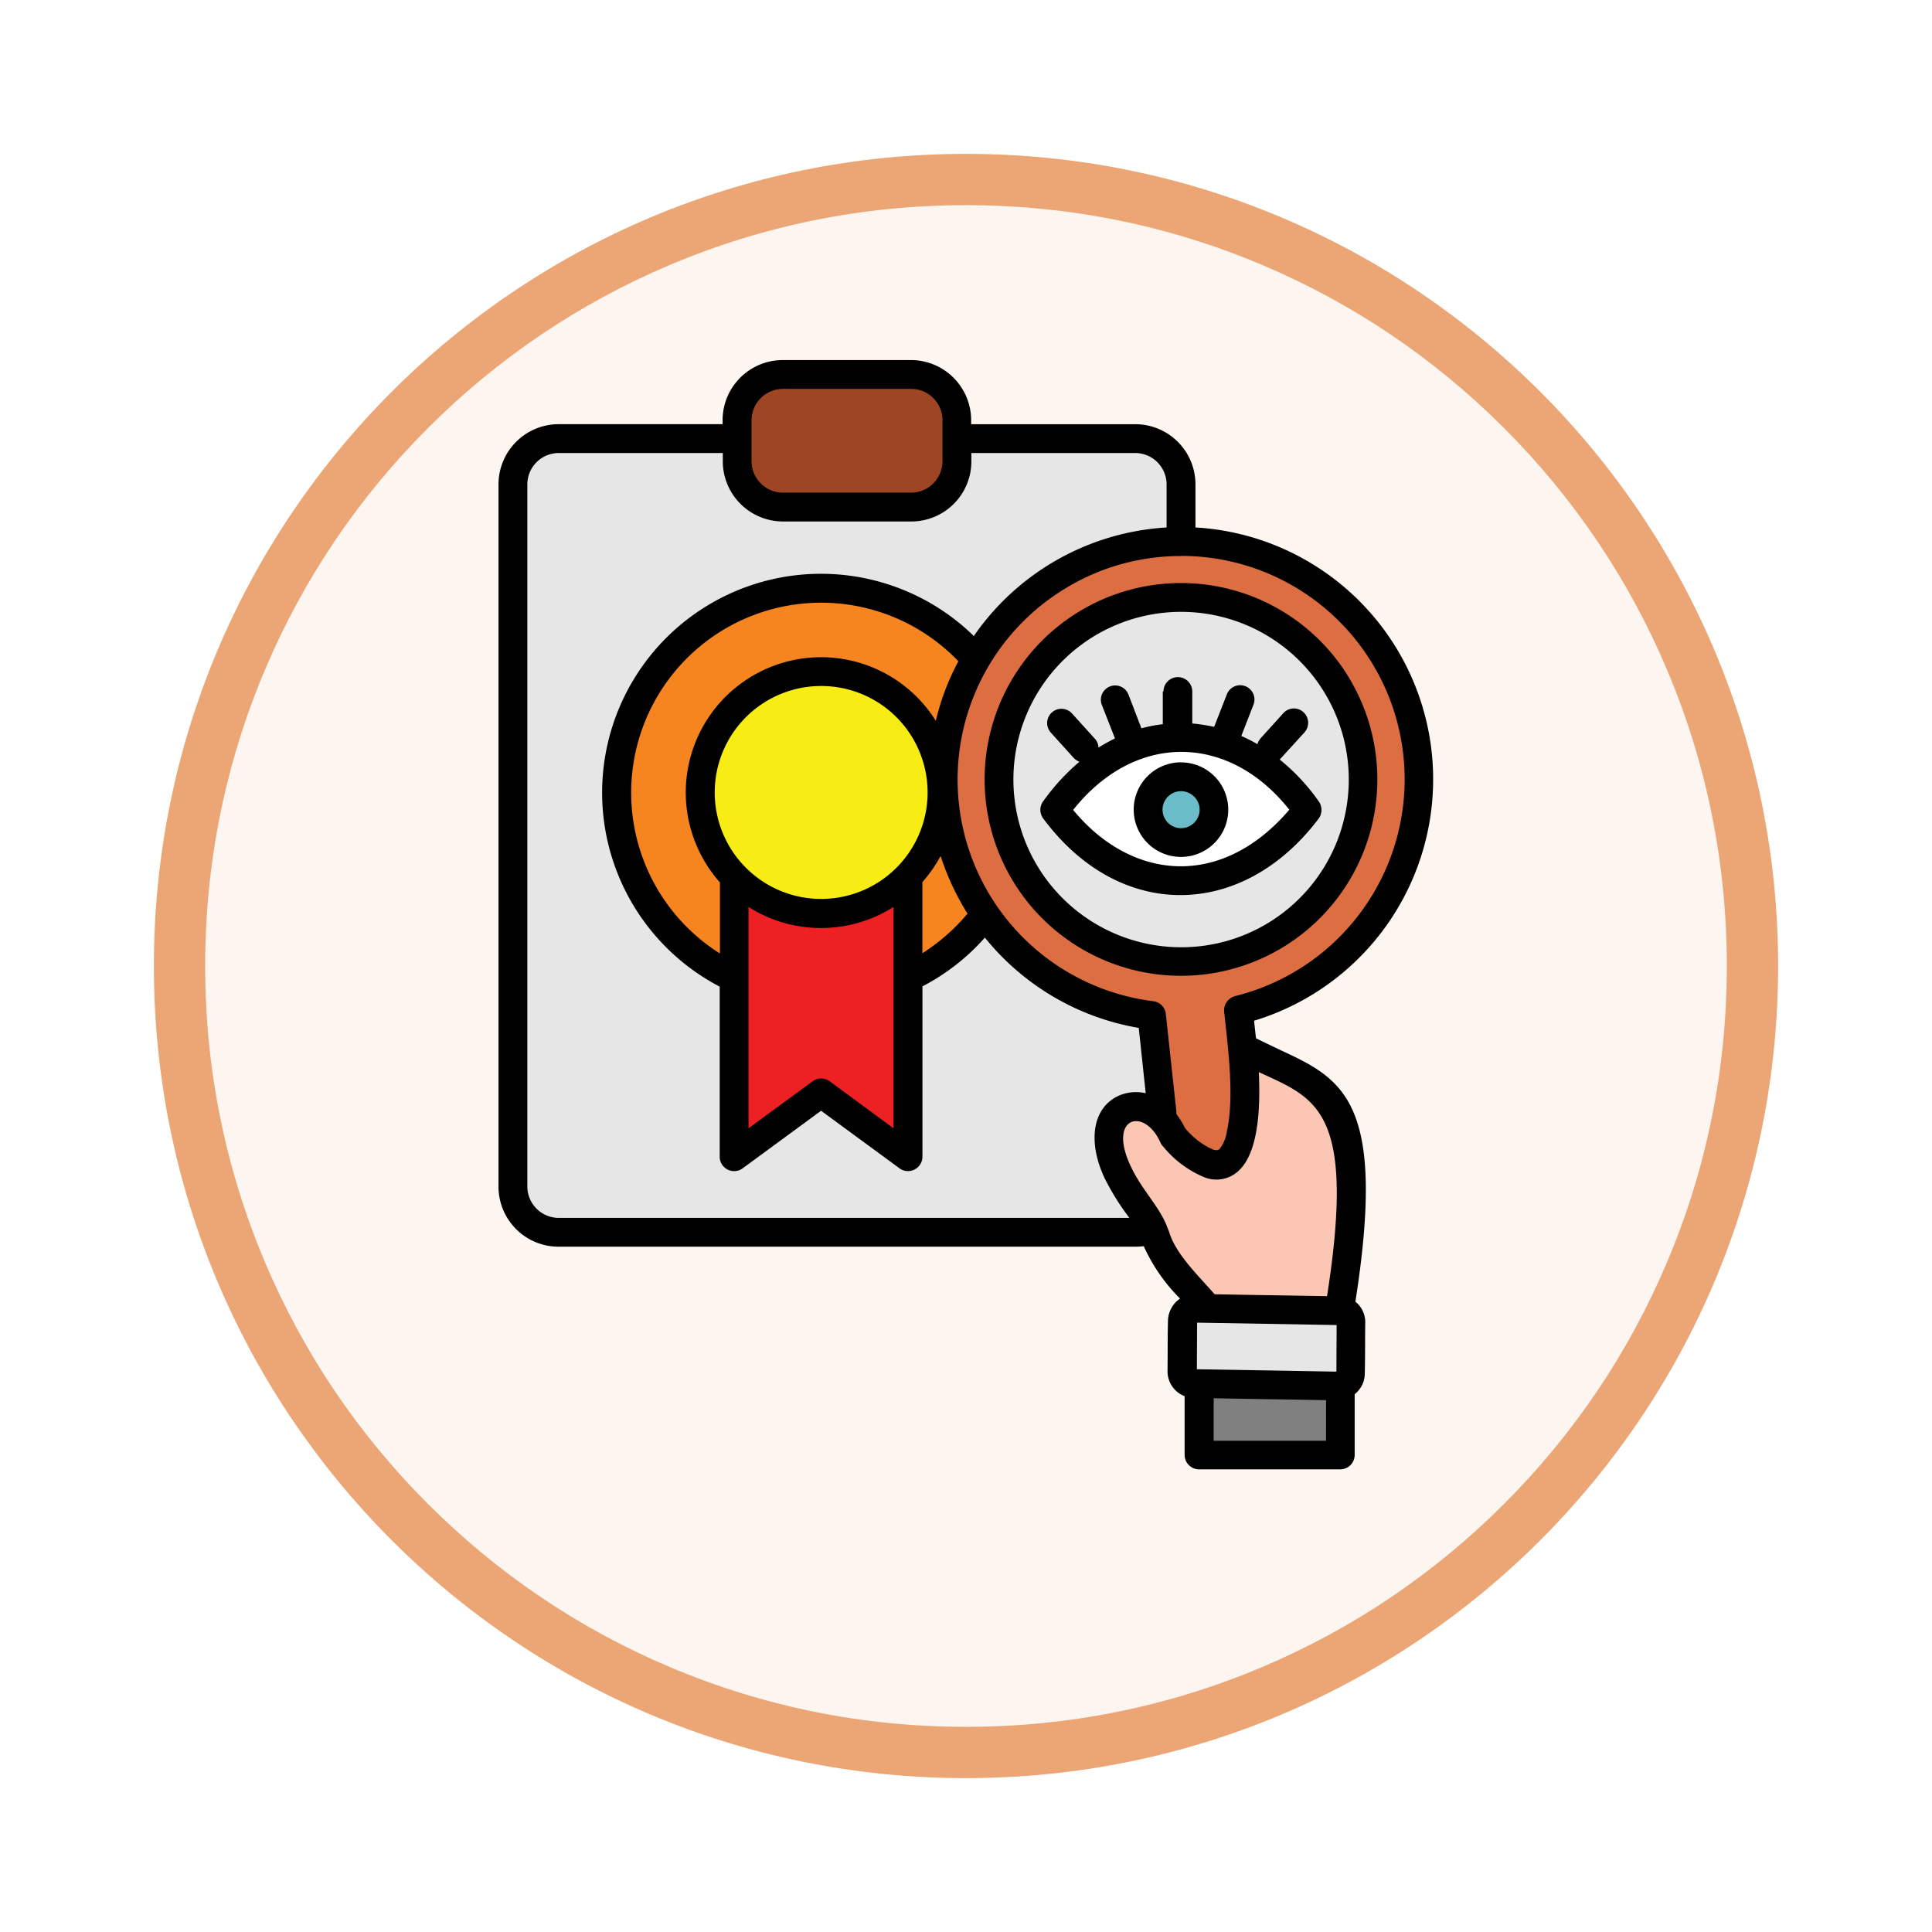 <svg xmlns="http://www.w3.org/2000/svg" xmlns:xlink="http://www.w3.org/1999/xlink" width="113" height="113" viewBox="0 0 113 113">
  <defs>
    <filter id="Trazado_982547" x="0" y="0" width="113" height="113" filterUnits="userSpaceOnUse">
      <feOffset dy="3" input="SourceAlpha"/>
      <feGaussianBlur stdDeviation="3" result="blur"/>
      <feFlood flood-opacity="0.161"/>
      <feComposite operator="in" in2="blur"/>
      <feComposite in="SourceGraphic"/>
    </filter>
  </defs>
  <g id="Grupo_1223672" data-name="Grupo 1223672" transform="translate(-674 -4575.069)">
    <g id="Grupo_1223184" data-name="Grupo 1223184" transform="translate(683 4581.069)">
      <g id="Grupo_1211216" data-name="Grupo 1211216" transform="translate(0)">
        <g id="Grupo_1210737" data-name="Grupo 1210737">
          <g id="Grupo_1210537" data-name="Grupo 1210537">
            <g id="Grupo_1164202" data-name="Grupo 1164202">
              <g id="Grupo_1158168" data-name="Grupo 1158168">
                <g id="Grupo_1152576" data-name="Grupo 1152576">
                  <g id="Grupo_1148633" data-name="Grupo 1148633">
                    <g id="Grupo_1148525" data-name="Grupo 1148525">
                      <g transform="matrix(1, 0, 0, 1, -9, -6)" filter="url(#Trazado_982547)">
                        <g id="Trazado_982547-2" data-name="Trazado 982547" transform="translate(9 6)" fill="#fcf5f0">
                          <path d="M 47.5 93.5 C 41.289 93.5 35.265 92.284 29.595 89.886 C 24.118 87.569 19.198 84.252 14.973 80.027 C 10.748 75.802 7.431 70.882 5.114 65.405 C 2.716 59.735 1.5 53.711 1.5 47.5 C 1.5 41.289 2.716 35.265 5.114 29.595 C 7.431 24.118 10.748 19.198 14.973 14.973 C 19.198 10.748 24.118 7.431 29.595 5.114 C 35.265 2.716 41.289 1.5 47.5 1.5 C 53.711 1.5 59.735 2.716 65.405 5.114 C 70.882 7.431 75.802 10.748 80.027 14.973 C 84.252 19.198 87.569 24.118 89.886 29.595 C 92.284 35.265 93.5 41.289 93.5 47.5 C 93.5 53.711 92.284 59.735 89.886 65.405 C 87.569 70.882 84.252 75.802 80.027 80.027 C 75.802 84.252 70.882 87.569 65.405 89.886 C 59.735 92.284 53.711 93.5 47.5 93.5 Z" stroke="none"/>
                          <path d="M 47.5 3 C 41.491 3 35.664 4.176 30.18 6.496 C 24.881 8.737 20.122 11.946 16.034 16.034 C 11.946 20.122 8.737 24.881 6.496 30.18 C 4.176 35.664 3 41.491 3 47.5 C 3 53.509 4.176 59.336 6.496 64.82 C 8.737 70.119 11.946 74.878 16.034 78.966 C 20.122 83.054 24.881 86.263 30.18 88.504 C 35.664 90.824 41.491 92 47.5 92 C 53.509 92 59.336 90.824 64.82 88.504 C 70.119 86.263 74.878 83.054 78.966 78.966 C 83.054 74.878 86.263 70.119 88.504 64.82 C 90.824 59.336 92 53.509 92 47.5 C 92 41.491 90.824 35.664 88.504 30.18 C 86.263 24.881 83.054 20.122 78.966 16.034 C 74.878 11.946 70.119 8.737 64.82 6.496 C 59.336 4.176 53.509 3 47.5 3 M 47.5 -7.62939453125e-06 C 73.734 -7.62939453125e-06 95 21.266 95 47.5 C 95 73.734 73.734 95 47.5 95 C 21.266 95 -7.62939453125e-06 73.734 -7.62939453125e-06 47.5 C -7.62939453125e-06 21.266 21.266 -7.62939453125e-06 47.5 -7.62939453125e-06 Z" stroke="none" fill="#eca675"/>
                        </g>
                      </g>
                    </g>
                  </g>
                </g>
              </g>
            </g>
          </g>
        </g>
      </g>
    </g>
    <g id="inspection_12599740" transform="translate(644.357 4571.029)">
      <g id="Grupo_1223671" data-name="Grupo 1223671" transform="translate(59.643 25.929)">
        <path id="Trazado_1178179" data-name="Trazado 1178179" d="M67.469,57.8h33.739a2.677,2.677,0,0,1,2.669,2.669v41.085a2.677,2.677,0,0,1-2.669,2.669H67.469a2.677,2.677,0,0,1-2.669-2.669V60.469A2.677,2.677,0,0,1,67.469,57.8Z" transform="translate(-64.8 -54.036)" fill="#e6e6e6" fill-rule="evenodd"/>
        <path id="Trazado_1178180" data-name="Trazado 1178180" d="M119.953,120.1A11.953,11.953,0,1,1,108,132.053,11.953,11.953,0,0,1,119.953,120.1Z" transform="translate(-101.932 -107.585)" fill="#f6851f" fill-rule="evenodd"/>
        <path id="Trazado_1178181" data-name="Trazado 1178181" d="M156.9,190.636l5.085-3.736,5.085,3.736v20.128l-5.085-3.736-5.085,3.736Z" transform="translate(-143.963 -165.002)" fill="#ed2024" fill-rule="evenodd"/>
        <path id="Trazado_1178182" data-name="Trazado 1178182" d="M149.865,154.8a7.065,7.065,0,1,1-7.065,7.065A7.062,7.062,0,0,1,149.865,154.8Z" transform="translate(-131.844 -137.411)" fill="#f7ec13" fill-rule="evenodd"/>
        <path id="Trazado_1178183" data-name="Trazado 1178183" d="M160.769,31h7.515a2.677,2.677,0,0,1,2.669,2.669v2.416a2.677,2.677,0,0,1-2.669,2.669h-7.515a2.677,2.677,0,0,1-2.669-2.669v-2.4A2.689,2.689,0,0,1,160.769,31Z" transform="translate(-144.995 -31)" fill="#9e4623" fill-rule="evenodd"/>
        <path id="Trazado_1178184" data-name="Trazado 1178184" d="M261.261,128.03l1.419,13.021a2.536,2.536,0,0,1-5.043.548l-1.447-13.274a13.81,13.81,0,1,1,5.071-.295Z" transform="translate(-218.827 -90.822)" fill="#dd6e42" fill-rule="evenodd"/>
        <path id="Trazado_1178185" data-name="Trazado 1178185" d="M350.7,444.1h8.259v5.2H350.7Z" transform="translate(-310.542 -386.075)" fill="gray" fill-rule="evenodd"/>
        <path id="Trazado_1178186" data-name="Trazado 1178186" d="M318.739,326.654c-.351-.421-.716-.829-1.068-1.208a8.069,8.069,0,0,1-2.023-3.048c-.337-1.124-1.433-2.093-2.191-3.68-1.91-4,1.854-5.2,3.245-2.135,4.663,5,4.34-2.6,4.059-5.183,4.326,2.4,7.936,1.657,5.675,15.395Z" transform="translate(-278.075 -272.014)" fill="#fbc6b3" fill-rule="evenodd"/>
        <path id="Trazado_1178187" data-name="Trazado 1178187" d="M343.6,423.677l.014-2.992a.721.721,0,0,1,.744-.688l8.428.14a.693.693,0,0,1,.674.716l-.014,2.992a.721.721,0,0,1-.744.688l-8.428-.14A.692.692,0,0,1,343.6,423.677Z" transform="translate(-304.436 -365.358)" fill="#e6e6e6" fill-rule="evenodd"/>
        <path id="Trazado_1178188" data-name="Trazado 1178188" d="M287.119,129.2a10.644,10.644,0,1,1-14.538-3.9A10.638,10.638,0,0,1,287.119,129.2Z" transform="translate(-238.814 -110.827)" fill="#e6e6e6" fill-rule="evenodd"/>
        <path id="Trazado_1178189" data-name="Trazado 1178189" d="M305.263,186.442c-4.144,5.478-10.661,5.548-14.763,0C294.7,180.556,301.428,181.02,305.263,186.442Z" transform="translate(-258.798 -160.962)" fill="#fff" fill-rule="evenodd"/>
        <path id="Trazado_1178190" data-name="Trazado 1178190" d="M331.224,198.6a1.924,1.924,0,1,1-1.924,1.924A1.918,1.918,0,0,1,331.224,198.6Z" transform="translate(-292.148 -175.059)" fill="#6abdc8" fill-rule="evenodd"/>
      </g>
      <path id="Trazado_1178191" data-name="Trazado 1178191" d="M97.806,75.54l.211.534c.379,1.292,1.657,2.514,2.669,3.666,2.191.042,4.382.07,6.574.112,1.643-10.493-.492-11.49-3.526-12.894l-.464-.211c.07,1.615.084,4.481-1.1,5.689a1.9,1.9,0,0,1-2.079.464,6.17,6.17,0,0,1-2.416-1.8.8.8,0,0,1-.169-.253c-.941-2.079-3.118-1.489-1.714,1.433.576,1.236,1.517,2.191,2.009,3.259Zm2.528,5.871L99.66,81.4l-.014,2.725,8.161.14.014-2.725Zm-1.672-1.419a10.35,10.35,0,0,1-2.121-3.062c-.155.014-.323.028-.492.028H62.312A3.513,3.513,0,0,1,58.8,73.447V32.362a3.522,3.522,0,0,1,3.512-3.512h9.594v-.239A3.522,3.522,0,0,1,75.417,25.1h7.515a3.522,3.522,0,0,1,3.512,3.512v.239h9.608a3.522,3.522,0,0,1,3.512,3.512V34.89a14.755,14.755,0,0,1,3.427,28.851l.112,1.025c.449.225.9.435,1.334.646,3.722,1.728,6.335,2.936,4.481,14.763a1.532,1.532,0,0,1,.576,1.236c-.014,1,0,2.009-.028,3.006a1.533,1.533,0,0,1-.59,1.166v3.554a.845.845,0,0,1-.843.843H99.773a.845.845,0,0,1-.843-.843V85.7a1.554,1.554,0,0,1-1-1.461c.014-1,0-2.009.028-3.006A1.611,1.611,0,0,1,98.663,79.993Zm8.54,5.942c-2.191-.042-4.382-.07-6.574-.112v2.486H107.2ZM98.747,36.562a12.921,12.921,0,0,0-6.56,1.756A13.066,13.066,0,0,0,97.1,62.6a.836.836,0,0,1,.73.744l.618,5.717v.14a5.038,5.038,0,0,1,.506.815,4.461,4.461,0,0,0,1.643,1.264c.183.056.295.042.379-.042a2.141,2.141,0,0,0,.421-1c.464-2.065.056-5.015-.155-7.023a.866.866,0,0,1,.632-.913,13.065,13.065,0,0,0-3.132-25.747Zm-.871-1.672V32.362a1.841,1.841,0,0,0-1.826-1.826H86.457v.492a3.513,3.513,0,0,1-3.512,3.512H75.431a3.522,3.522,0,0,1-3.512-3.512v-.492H62.312a1.841,1.841,0,0,0-1.826,1.826V73.447a1.841,1.841,0,0,0,1.826,1.826H95.7a14.576,14.576,0,0,1-1.433-2.29c-1-2.093-.773-4.116.787-4.846a2.5,2.5,0,0,1,1.6-.155l-.407-3.821a14.751,14.751,0,0,1-9-5.281,12.653,12.653,0,0,1-3.652,2.851v9.959a.845.845,0,0,1-1.391.646l-4.537-3.329L73.071,72.38a.844.844,0,0,1-1.334-.674V61.747A12.8,12.8,0,1,1,86.6,41.239,14.773,14.773,0,0,1,97.877,34.89ZM86.232,57.477a15.034,15.034,0,0,1-1.573-3.371,8.3,8.3,0,0,1-1.068,1.531v4.158A11.558,11.558,0,0,0,86.232,57.477ZM84.378,46.2a14.054,14.054,0,0,1,1.32-3.483A11.113,11.113,0,1,0,71.751,59.808V55.651A7.914,7.914,0,1,1,84.378,46.2Zm14.341,2.43a2.765,2.765,0,1,1-2.767,2.767A2.766,2.766,0,0,1,98.719,48.627Zm.773,2.009a1.082,1.082,0,1,0,0,1.517,1.068,1.068,0,0,0,0-1.517Zm-1.8-6.152a.843.843,0,0,1,1.686,0v1.868a9.679,9.679,0,0,1,1.278.2l.73-1.868a.836.836,0,1,1,1.559.6l-.7,1.8a8.457,8.457,0,0,1,.941.478.981.981,0,0,1,.183-.337l1.334-1.475a.828.828,0,0,1,1.18-.056.84.84,0,0,1,.056,1.18l-1.447,1.587a12.027,12.027,0,0,1,2.29,2.458.866.866,0,0,1-.014,1c-4.467,5.913-11.644,6.012-16.111-.014a.844.844,0,0,1-.014-.983,12.74,12.74,0,0,1,2.135-2.332.889.889,0,0,1-.337-.225l-1.334-1.475a.835.835,0,0,1,1.236-1.124l1.334,1.475a.77.77,0,0,1,.211.52,11.061,11.061,0,0,1,.969-.534L94.1,45.3a.836.836,0,1,1,1.559-.6l.744,1.938a8.149,8.149,0,0,1,1.25-.239v-1.91Zm5.534,8.638a11.016,11.016,0,0,0,1.826-1.728c-3.526-4.453-9-4.565-12.642.014C95.264,54.878,99.506,55.875,103.228,53.122Zm5.436-9.242a11.485,11.485,0,1,1-15.69-4.2A11.484,11.484,0,0,1,108.664,43.88Zm-.464,8.287a9.808,9.808,0,1,0-12.01,6.939A9.8,9.8,0,0,0,108.2,52.167ZM82.945,26.786H75.431A1.841,1.841,0,0,0,73.6,28.612v2.416a1.841,1.841,0,0,0,1.826,1.826h7.515a1.841,1.841,0,0,0,1.826-1.826V28.612a1.831,1.831,0,0,0-1.826-1.826Zm-1.039,30.3a7.916,7.916,0,0,1-8.484,0V70.034l3.736-2.739a.842.842,0,0,1,1.011-.014l3.736,2.753Zm.169-11.1a6.227,6.227,0,1,0,.07,8.737A6.231,6.231,0,0,0,82.075,45.987Z"/>
    </g>
  </g>
</svg>
